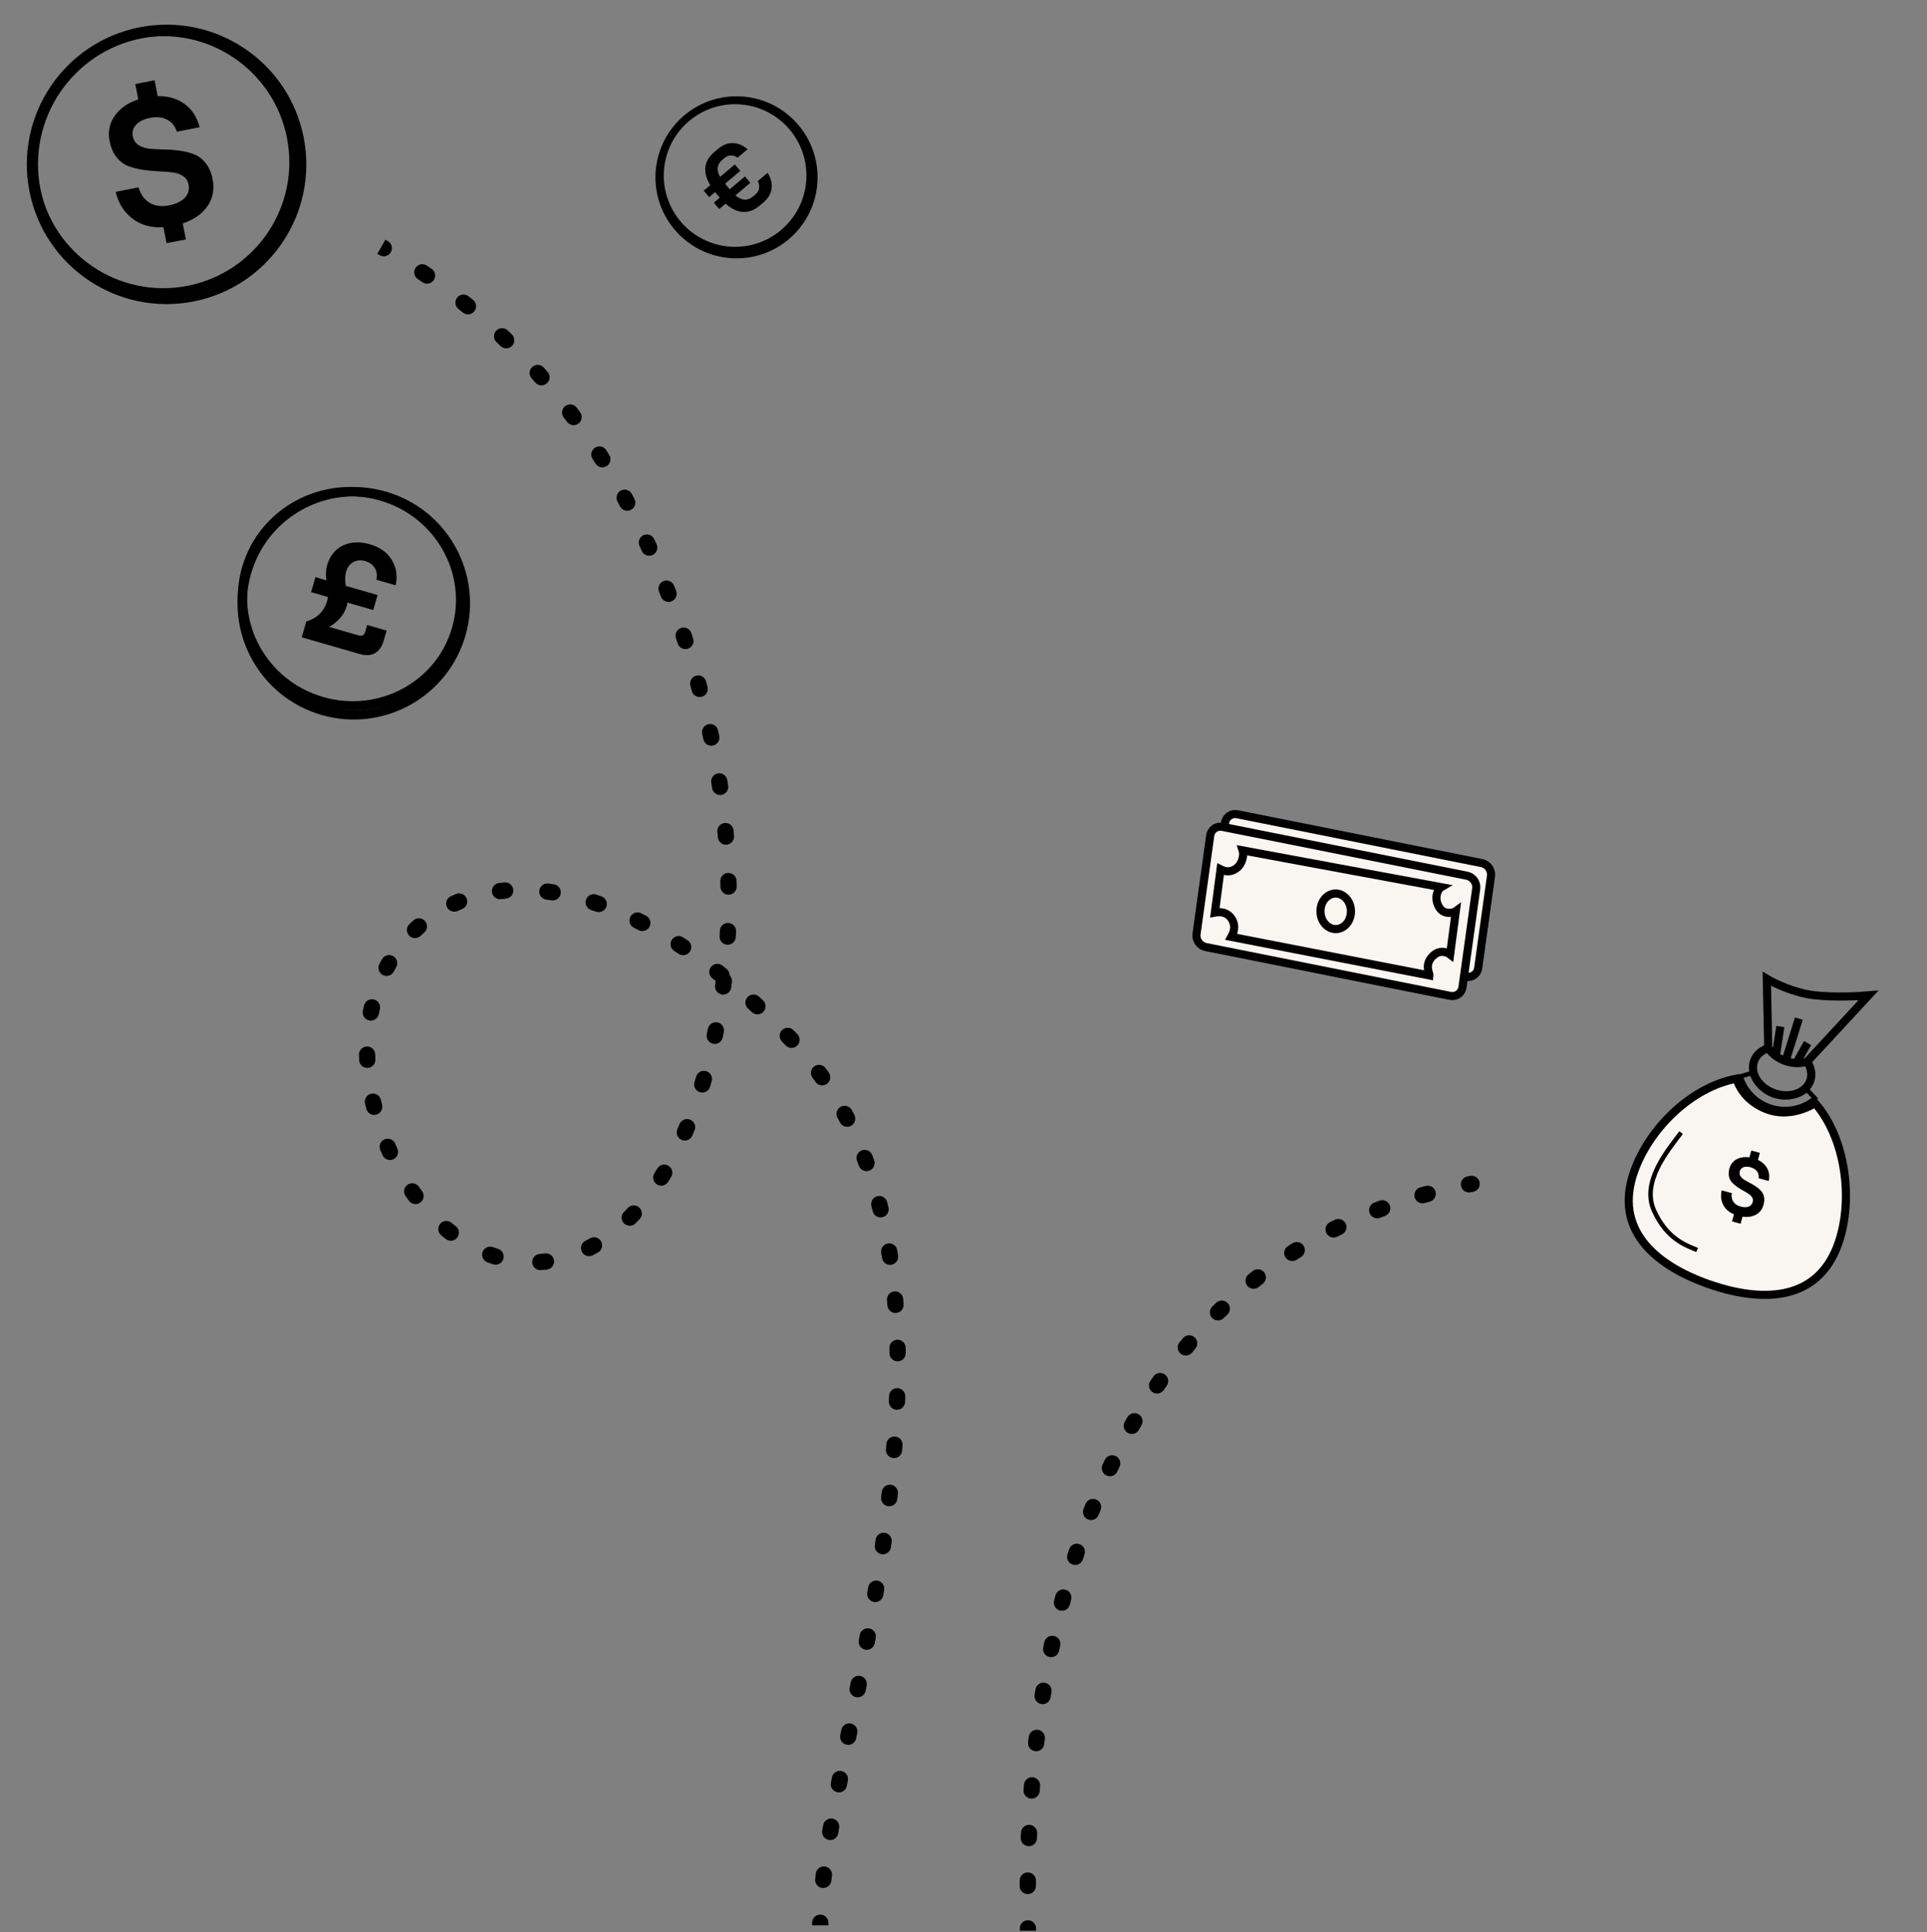 <svg width="356" height="357" viewBox="0 0 356 357" fill="none" xmlns="http://www.w3.org/2000/svg">
<rect x="0" y="0" width="356" height="357" fill="#808080" stroke="none"/>
<path d="M145.881 191.776L144.8 192.816L145.881 191.776ZM71.827 212.364L70.452 212.965L71.827 212.364ZM129.895 199.865L128.457 199.438L129.895 199.865ZM111.014 84.43L109.746 85.232L111.014 84.43ZM153.036 355.297C153.044 354.469 152.38 353.791 151.551 353.783C150.723 353.774 150.045 354.439 150.036 355.268L153.036 355.297ZM150.601 347.196C150.506 348.019 151.096 348.763 151.919 348.858C152.742 348.953 153.486 348.363 153.581 347.54L150.601 347.196ZM153.698 346.562C153.799 345.74 153.215 344.991 152.393 344.889C151.571 344.788 150.822 345.372 150.72 346.194L153.698 346.562ZM151.899 338.263C151.761 339.08 152.312 339.854 153.129 339.991C153.946 340.129 154.719 339.578 154.857 338.761L151.899 338.263ZM155.024 337.777C155.165 336.961 154.617 336.185 153.8 336.044C152.984 335.904 152.208 336.452 152.068 337.268L155.024 337.777ZM153.504 329.423C153.348 330.237 153.881 331.023 154.695 331.179C155.509 331.335 156.295 330.802 156.45 329.988L153.504 329.423ZM156.638 329.011C156.795 328.197 156.263 327.411 155.45 327.254C154.637 327.097 153.85 327.629 153.693 328.442L156.638 329.011ZM155.232 320.624C155.07 321.436 155.598 322.226 156.41 322.388C157.223 322.55 158.013 322.022 158.174 321.21L155.232 320.624ZM158.368 320.24C158.529 319.428 158.002 318.638 157.19 318.476C156.377 318.314 155.587 318.842 155.425 319.654L158.368 320.24ZM156.975 311.844C156.815 312.657 157.345 313.446 158.158 313.605C158.971 313.765 159.759 313.236 159.919 312.423L156.975 311.844ZM160.11 311.445C160.27 310.632 159.739 309.844 158.926 309.685C158.113 309.526 157.325 310.056 157.166 310.869L160.11 311.445ZM158.656 303.08C158.505 303.895 159.042 304.678 159.857 304.829C160.671 304.981 161.454 304.443 161.606 303.629L158.656 303.08ZM161.788 302.648C161.938 301.833 161.399 301.051 160.585 300.9C159.77 300.75 158.988 301.289 158.837 302.103L161.788 302.648ZM160.223 294.286C160.085 295.103 160.635 295.878 161.452 296.016C162.269 296.154 163.043 295.604 163.181 294.787L160.223 294.286ZM163.346 293.807C163.482 292.99 162.93 292.217 162.113 292.081C161.296 291.944 160.523 292.496 160.387 293.313L163.346 293.807ZM161.616 285.487C161.496 286.307 162.063 287.069 162.883 287.189C163.703 287.309 164.464 286.741 164.584 285.922L161.616 285.487ZM164.728 284.932C164.845 284.112 164.276 283.352 163.456 283.235C162.636 283.117 161.876 283.686 161.758 284.507L164.728 284.932ZM162.785 276.657C162.688 277.48 163.277 278.225 164.1 278.321C164.923 278.418 165.668 277.829 165.764 277.007L162.785 276.657ZM165.879 276.014C165.973 275.191 165.381 274.448 164.558 274.354C163.735 274.261 162.992 274.852 162.898 275.675L165.879 276.014ZM163.671 267.807C163.604 268.632 164.218 269.356 165.044 269.424C165.87 269.492 166.594 268.877 166.661 268.051L163.671 267.807ZM166.74 267.054C166.804 266.228 166.187 265.507 165.361 265.443C164.535 265.379 163.813 265.997 163.749 266.823L166.74 267.054ZM164.211 258.942C164.179 259.77 164.824 260.467 165.652 260.499C166.479 260.531 167.176 259.886 167.208 259.058L164.211 258.942ZM167.244 258.054C167.272 257.226 166.623 256.533 165.795 256.505C164.967 256.478 164.274 257.127 164.246 257.954L167.244 258.054ZM164.33 250.072C164.341 250.9 165.021 251.562 165.85 251.551C166.678 251.54 167.34 250.86 167.329 250.031L164.33 250.072ZM167.313 249.03C167.296 248.201 166.611 247.543 165.783 247.56C164.955 247.576 164.297 248.261 164.313 249.089L167.313 249.03ZM163.941 241.231C164.004 242.057 164.725 242.675 165.551 242.612C166.377 242.549 166.996 241.828 166.933 241.002L163.941 241.231ZM166.852 239.997C166.782 239.171 166.057 238.559 165.231 238.628C164.406 238.698 163.793 239.423 163.862 240.249L166.852 239.997ZM162.945 232.455C163.071 233.274 163.836 233.836 164.655 233.71C165.474 233.585 166.036 232.819 165.91 232L162.945 232.455ZM165.754 231.009C165.621 230.191 164.85 229.636 164.032 229.769C163.215 229.902 162.66 230.673 162.793 231.491L165.754 231.009ZM161.228 223.816C161.427 224.62 162.241 225.11 163.045 224.911C163.849 224.711 164.339 223.898 164.14 223.094L161.228 223.816ZM163.891 222.114C163.683 221.312 162.864 220.831 162.062 221.039C161.26 221.247 160.779 222.066 160.987 222.868L163.891 222.114ZM158.674 215.421C158.958 216.199 159.82 216.599 160.598 216.314C161.376 216.03 161.776 215.168 161.491 214.39L158.674 215.421ZM161.136 213.439C160.842 212.664 159.975 212.276 159.201 212.57C158.427 212.865 158.038 213.732 158.332 214.506L161.136 213.439ZM155.172 207.396C155.551 208.132 156.455 208.422 157.192 208.044C157.928 207.665 158.218 206.76 157.839 206.024L155.172 207.396ZM157.368 205.124C156.978 204.393 156.07 204.116 155.339 204.506C154.608 204.895 154.331 205.804 154.721 206.535L157.368 205.124ZM150.661 199.924C151.137 200.602 152.073 200.765 152.75 200.288C153.428 199.811 153.591 198.875 153.114 198.198L150.661 199.924ZM152.523 197.371C152.035 196.701 151.097 196.553 150.427 197.041C149.757 197.528 149.609 198.466 150.097 199.136L152.523 197.371ZM145.138 193.17C145.707 193.772 146.657 193.797 147.258 193.228C147.86 192.658 147.886 191.709 147.316 191.107L145.138 193.17ZM146.609 190.371C146.033 189.776 145.083 189.761 144.488 190.337C143.893 190.914 143.878 191.863 144.454 192.458L146.609 190.371ZM138.917 187.036C139.524 187.599 140.473 187.562 141.036 186.954C141.599 186.347 141.563 185.398 140.955 184.835L138.917 187.036ZM140.22 184.159C139.608 183.6 138.659 183.644 138.101 184.256C137.542 184.868 137.586 185.816 138.198 186.375L140.22 184.159ZM132.344 181.361C132.991 181.879 133.935 181.774 134.452 181.128C134.97 180.481 134.865 179.537 134.218 179.019L132.344 181.361ZM133.455 178.413C132.803 177.902 131.86 178.014 131.348 178.666C130.837 179.317 130.95 180.26 131.601 180.772L133.455 178.413ZM125.376 176.254C126.066 176.713 126.997 176.526 127.456 175.836C127.915 175.146 127.728 174.215 127.038 173.756L125.376 176.254ZM126.198 173.204C125.503 172.753 124.574 172.951 124.123 173.646C123.672 174.34 123.87 175.269 124.564 175.721L126.198 173.204ZM117.975 171.875C118.711 172.256 119.616 171.968 119.997 171.232C120.377 170.496 120.089 169.591 119.353 169.21L117.975 171.875ZM118.456 168.754C117.715 168.384 116.814 168.685 116.444 169.426C116.074 170.167 116.374 171.068 117.116 171.438L118.456 168.754ZM110.111 168.458C110.893 168.732 111.748 168.319 112.022 167.537C112.295 166.755 111.883 165.9 111.101 165.626L110.111 168.458ZM110.152 165.304C109.366 165.045 108.518 165.473 108.258 166.26C107.999 167.046 108.427 167.894 109.214 168.154L110.152 165.304ZM101.878 166.367C102.697 166.493 103.463 165.931 103.589 165.113C103.714 164.294 103.153 163.528 102.334 163.402L101.878 166.367ZM101.316 163.258C100.495 163.152 99.742 163.732 99.636 164.553C99.53 165.375 100.11 166.127 100.932 166.233L101.316 163.258ZM93.464 166.049C94.29 165.977 94.9 165.249 94.827 164.424C94.754 163.598 94.026 162.988 93.201 163.061L93.464 166.049ZM92.194 163.165C91.371 163.263 90.784 164.009 90.881 164.831C90.979 165.654 91.725 166.242 92.547 166.144L92.194 163.165ZM85.388 167.966C86.155 167.653 86.523 166.777 86.21 166.01C85.897 165.243 85.021 164.875 84.254 165.188L85.388 167.966ZM83.308 165.595C82.553 165.936 82.217 166.824 82.558 167.579C82.898 168.334 83.787 168.67 84.542 168.329L83.308 165.595ZM78.383 172.304C79.004 171.755 79.062 170.807 78.513 170.186C77.965 169.566 77.017 169.507 76.396 170.056L78.383 172.304ZM75.635 170.755C75.035 171.326 75.013 172.276 75.585 172.875C76.156 173.475 77.106 173.498 77.705 172.926L75.635 170.755ZM73.19 178.721C73.601 178.002 73.35 177.085 72.631 176.675C71.912 176.264 70.996 176.514 70.585 177.234L73.19 178.721ZM70.09 178.136C69.704 178.869 69.986 179.776 70.719 180.162C71.452 180.548 72.359 180.266 72.745 179.533L70.09 178.136ZM70.179 186.481C70.368 185.674 69.866 184.867 69.059 184.679C68.253 184.491 67.446 184.992 67.258 185.799L70.179 186.481ZM67.041 186.795C66.876 187.607 67.401 188.399 68.213 188.563C69.025 188.728 69.817 188.203 69.981 187.391L67.041 186.795ZM69.318 194.841C69.304 194.013 68.621 193.353 67.793 193.367C66.965 193.381 66.305 194.063 66.319 194.892L69.318 194.841ZM66.348 195.895C66.382 196.723 67.081 197.366 67.909 197.332C68.736 197.298 69.379 196.599 69.345 195.771L66.348 195.895ZM70.361 203.225C70.176 202.417 69.371 201.913 68.564 202.097C67.756 202.282 67.251 203.086 67.436 203.894L70.361 203.225ZM67.673 204.881C67.875 205.684 68.69 206.172 69.493 205.97C70.297 205.768 70.784 204.953 70.582 204.15L67.673 204.881ZM73.01 211.32C72.685 210.558 71.804 210.204 71.041 210.529C70.279 210.853 69.925 211.735 70.25 212.497L73.01 211.32ZM70.674 213.465C71.014 214.22 71.902 214.557 72.657 214.217C73.413 213.877 73.75 212.989 73.41 212.233L70.674 213.465ZM77.382 219.283C76.908 218.604 75.972 218.438 75.293 218.913C74.614 219.387 74.448 220.322 74.923 221.001L77.382 219.283ZM75.559 221.887C76.051 222.553 76.99 222.694 77.656 222.202C78.323 221.71 78.464 220.771 77.972 220.104L75.559 221.887ZM83.427 225.954C82.792 225.423 81.846 225.507 81.315 226.143C80.783 226.779 80.868 227.725 81.504 228.256L83.427 225.954ZM82.365 228.951C83.019 229.46 83.961 229.343 84.47 228.689C84.979 228.036 84.862 227.093 84.208 226.584L82.365 228.951ZM91.078 230.446C90.3 230.162 89.439 230.562 89.154 231.34C88.87 232.118 89.271 232.98 90.049 233.264L91.078 230.446ZM91.104 233.623C91.894 233.873 92.737 233.435 92.987 232.645C93.237 231.855 92.799 231.013 92.009 230.763L91.104 233.623ZM99.722 231.702C98.896 231.76 98.273 232.476 98.33 233.303C98.388 234.129 99.105 234.752 99.931 234.695L99.722 231.702ZM101.047 234.59C101.87 234.493 102.458 233.747 102.361 232.924C102.264 232.101 101.518 231.513 100.695 231.611L101.047 234.59ZM108.141 229.285C107.405 229.666 107.117 230.571 107.498 231.307C107.878 232.043 108.783 232.331 109.519 231.95L108.141 229.285ZM110.489 231.424C111.209 231.015 111.461 230.099 111.051 229.379C110.642 228.658 109.726 228.407 109.006 228.816L110.489 231.424ZM115.28 223.941C114.696 224.529 114.7 225.479 115.288 226.062C115.877 226.646 116.826 226.642 117.41 226.054L115.28 223.941ZM118.177 225.258C118.743 224.653 118.712 223.704 118.107 223.138C117.503 222.571 116.553 222.603 115.987 223.207L118.177 225.258ZM120.89 216.792C120.448 217.492 120.657 218.419 121.358 218.861C122.058 219.303 122.985 219.093 123.427 218.392L120.89 216.792ZM123.996 217.469C124.424 216.76 124.196 215.838 123.487 215.41C122.778 214.982 121.856 215.21 121.428 215.919L123.996 217.469ZM125.14 208.654C124.811 209.414 125.161 210.297 125.921 210.626C126.681 210.955 127.564 210.606 127.893 209.845L125.14 208.654ZM128.314 208.854C128.632 208.089 128.269 207.211 127.505 206.893C126.74 206.575 125.862 206.937 125.544 207.702L128.314 208.854ZM128.305 199.943C128.065 200.736 128.513 201.574 129.306 201.814C130.099 202.054 130.936 201.606 131.176 200.813L128.305 199.943ZM131.48 199.79C131.712 198.994 131.255 198.162 130.46 197.93C129.665 197.698 128.832 198.154 128.6 198.95L131.48 199.79ZM130.577 191.087C130.405 191.897 130.922 192.694 131.733 192.866C132.543 193.038 133.339 192.521 133.511 191.71L130.577 191.087ZM133.724 190.688C133.888 189.877 133.364 189.085 132.552 188.92C131.74 188.755 130.948 189.28 130.783 190.092L133.724 190.688ZM132.11 182.089C132.004 182.91 132.583 183.663 133.405 183.769C134.227 183.876 134.979 183.296 135.086 182.475L132.11 182.089ZM135.215 181.44C135.315 180.618 134.729 179.87 133.906 179.771C133.084 179.671 132.336 180.258 132.237 181.08L135.215 181.44ZM132.938 172.991C132.894 173.818 133.529 174.525 134.356 174.569C135.183 174.612 135.889 173.977 135.933 173.15L132.938 172.991ZM135.984 172.111C136.022 171.283 135.381 170.582 134.553 170.545C133.726 170.507 133.025 171.148 132.987 171.976L135.984 172.111ZM133.094 163.85C133.109 164.678 133.792 165.338 134.621 165.323C135.449 165.308 136.108 164.624 136.093 163.796L133.094 163.85ZM136.07 162.757C136.049 161.929 135.36 161.275 134.532 161.296C133.704 161.318 133.05 162.006 133.071 162.834L136.07 162.757ZM132.619 154.714C132.689 155.539 133.415 156.152 134.241 156.081C135.066 156.011 135.678 155.285 135.608 154.46L132.619 154.714ZM135.516 153.427C135.44 152.602 134.71 151.995 133.885 152.071C133.06 152.148 132.453 152.878 132.529 153.703L135.516 153.427ZM131.555 145.623C131.677 146.443 132.44 147.008 133.259 146.887C134.079 146.765 134.644 146.002 134.523 145.183L131.555 145.623ZM134.367 144.156C134.24 143.338 133.473 142.777 132.654 142.904C131.836 143.031 131.275 143.798 131.402 144.617L134.367 144.156ZM129.941 136.605C130.111 137.416 130.906 137.935 131.716 137.766C132.527 137.596 133.047 136.801 132.877 135.99L129.941 136.605ZM132.661 134.973C132.486 134.164 131.688 133.649 130.879 133.824C130.069 133.998 129.554 134.797 129.729 135.606L132.661 134.973ZM127.811 127.687C128.026 128.487 128.849 128.962 129.649 128.747C130.449 128.532 130.923 127.71 130.709 126.91L127.811 127.687ZM130.438 125.912C130.218 125.113 129.392 124.643 128.594 124.863C127.795 125.083 127.325 125.908 127.545 126.707L130.438 125.912ZM125.198 118.907C125.455 119.695 126.302 120.124 127.09 119.867C127.877 119.609 128.306 118.762 128.049 117.974L125.198 118.907ZM127.721 116.983C127.459 116.197 126.609 115.773 125.823 116.035C125.038 116.298 124.613 117.147 124.876 117.933L127.721 116.983ZM122.111 110.263C122.41 111.036 123.279 111.419 124.052 111.12C124.824 110.821 125.208 109.952 124.908 109.179L122.111 110.263ZM124.533 108.219C124.229 107.448 123.358 107.07 122.587 107.374C121.817 107.678 121.438 108.549 121.742 109.32L124.533 108.219ZM118.567 101.809C118.909 102.564 119.797 102.899 120.552 102.558C121.307 102.216 121.642 101.328 121.301 100.573L118.567 101.809ZM120.87 99.629C120.524 98.876 119.634 98.546 118.881 98.892C118.128 99.238 117.799 100.129 118.145 100.882L120.87 99.629ZM114.55 93.576C114.936 94.309 115.843 94.59 116.576 94.204C117.309 93.818 117.59 92.911 117.204 92.178L114.55 93.576ZM116.717 91.261C116.326 90.531 115.417 90.257 114.686 90.648C113.956 91.04 113.682 91.949 114.073 92.679L116.717 91.261ZM110.01 85.651C110.45 86.353 111.375 86.566 112.078 86.126C112.78 85.686 112.992 84.76 112.553 84.058L110.01 85.651ZM111.995 83.177C111.549 82.479 110.621 82.275 109.923 82.721C109.225 83.167 109.021 84.095 109.467 84.793L111.995 83.177ZM104.761 77.959C105.255 78.624 106.194 78.764 106.86 78.27C107.525 77.777 107.665 76.838 107.171 76.172L104.761 77.959ZM106.534 75.32C106.035 74.659 105.094 74.528 104.433 75.027C103.772 75.527 103.641 76.467 104.14 77.128L106.534 75.32ZM98.907 70.696C99.453 71.319 100.401 71.382 101.024 70.836C101.647 70.29 101.71 69.342 101.164 68.719L98.907 70.696ZM100.458 67.921C99.907 67.303 98.959 67.249 98.341 67.801C97.722 68.353 97.668 69.301 98.22 69.919L100.458 67.921ZM92.476 63.943C93.072 64.518 94.021 64.501 94.597 63.906C95.172 63.31 95.156 62.36 94.56 61.785L92.476 63.943ZM93.791 61.049C93.189 60.479 92.24 60.504 91.67 61.105C91.1 61.706 91.125 62.656 91.727 63.226L93.791 61.049ZM85.503 57.749C86.144 58.273 87.09 58.178 87.613 57.536C88.137 56.894 88.042 55.949 87.4 55.425L85.503 57.749ZM86.573 54.756C85.926 54.238 84.982 54.342 84.464 54.989C83.946 55.635 84.05 56.579 84.697 57.097L86.573 54.756ZM78.041 52.15C78.723 52.62 79.657 52.448 80.127 51.766C80.597 51.084 80.426 50.15 79.743 49.68L78.041 52.15ZM78.865 49.08C78.179 48.616 77.246 48.796 76.782 49.482C76.318 50.169 76.498 51.101 77.184 51.565L78.865 49.08ZM70.153 47.157C70.87 47.573 71.787 47.33 72.203 46.613C72.619 45.897 72.376 44.979 71.659 44.563L70.153 47.157ZM153.034 355.759C153.034 355.607 153.035 355.453 153.036 355.297L150.036 355.268C150.035 355.433 150.034 355.596 150.034 355.759L153.034 355.759ZM153.581 347.54C153.618 347.217 153.657 346.891 153.698 346.562L150.72 346.194C150.679 346.531 150.639 346.865 150.601 347.196L153.581 347.54ZM154.857 338.761C154.912 338.435 154.968 338.107 155.024 337.777L152.068 337.268C152.01 337.602 151.954 337.933 151.899 338.263L154.857 338.761ZM156.45 329.988C156.513 329.664 156.575 329.338 156.638 329.011L153.693 328.442C153.629 328.771 153.566 329.098 153.504 329.423L156.45 329.988ZM158.174 321.21C158.239 320.888 158.303 320.565 158.368 320.24L155.425 319.654C155.361 319.978 155.296 320.302 155.232 320.624L158.174 321.21ZM159.919 312.423C159.983 312.098 160.047 311.772 160.11 311.445L157.166 310.869C157.103 311.195 157.039 311.52 156.975 311.844L159.919 312.423ZM161.606 303.629C161.666 303.303 161.727 302.975 161.788 302.648L158.837 302.103C158.777 302.43 158.717 302.755 158.656 303.08L161.606 303.629ZM163.181 294.787C163.236 294.461 163.291 294.134 163.346 293.807L160.387 293.313C160.332 293.638 160.278 293.962 160.223 294.286L163.181 294.787ZM164.584 285.922C164.632 285.592 164.68 285.262 164.728 284.932L161.758 284.507C161.711 284.834 161.664 285.161 161.616 285.487L164.584 285.922ZM165.764 277.007C165.803 276.676 165.841 276.345 165.879 276.014L162.898 275.675C162.861 276.002 162.823 276.33 162.785 276.657L165.764 277.007ZM166.661 268.051C166.688 267.719 166.715 267.386 166.74 267.054L163.749 266.823C163.724 267.151 163.698 267.479 163.671 267.807L166.661 268.051ZM167.208 259.058C167.221 258.723 167.233 258.389 167.244 258.054L164.246 257.954C164.235 258.283 164.223 258.613 164.211 258.942L167.208 259.058ZM167.329 250.031C167.325 249.697 167.319 249.363 167.313 249.03L164.313 249.089C164.32 249.416 164.325 249.744 164.33 250.072L167.329 250.031ZM166.933 241.002C166.907 240.667 166.88 240.332 166.852 239.997L163.862 240.249C163.89 240.576 163.916 240.903 163.941 241.231L166.933 241.002ZM165.91 232C165.86 231.669 165.808 231.339 165.754 231.009L162.793 231.491C162.845 231.811 162.896 232.133 162.945 232.455L165.91 232ZM164.14 223.094C164.059 222.766 163.976 222.44 163.891 222.114L160.987 222.868C161.069 223.183 161.15 223.499 161.228 223.816L164.14 223.094ZM161.491 214.39C161.375 214.072 161.257 213.755 161.136 213.439L158.332 214.506C158.448 214.81 158.562 215.115 158.674 215.421L161.491 214.39ZM157.839 206.024C157.685 205.722 157.527 205.422 157.368 205.124L154.721 206.535C154.873 206.821 155.023 207.108 155.172 207.396L157.839 206.024ZM153.114 198.198C152.919 197.921 152.722 197.645 152.523 197.371L150.097 199.136C150.287 199.398 150.475 199.66 150.661 199.924L153.114 198.198ZM147.316 191.107C147.198 190.983 147.08 190.859 146.961 190.736L144.8 192.816C144.913 192.934 145.026 193.052 145.138 193.17L147.316 191.107ZM146.961 190.736C146.844 190.614 146.726 190.492 146.609 190.371L144.454 192.458C144.569 192.577 144.685 192.696 144.8 192.816L146.961 190.736ZM140.955 184.835C140.71 184.607 140.465 184.382 140.22 184.159L138.198 186.375C138.437 186.593 138.677 186.813 138.917 187.036L140.955 184.835ZM134.218 179.019C133.963 178.815 133.709 178.613 133.455 178.413L131.601 180.772C131.848 180.966 132.096 181.163 132.344 181.361L134.218 179.019ZM127.038 173.756C126.757 173.57 126.477 173.386 126.198 173.204L124.564 175.721C124.834 175.896 125.105 176.074 125.376 176.254L127.038 173.756ZM119.353 169.21C119.053 169.055 118.754 168.903 118.456 168.754L117.116 171.438C117.401 171.581 117.688 171.726 117.975 171.875L119.353 169.21ZM111.101 165.626C110.783 165.515 110.467 165.408 110.152 165.304L109.214 168.154C109.511 168.252 109.81 168.353 110.111 168.458L111.101 165.626ZM102.334 163.402C101.993 163.35 101.654 163.301 101.316 163.258L100.932 166.233C101.245 166.274 101.561 166.318 101.878 166.367L102.334 163.402ZM93.201 163.061C92.863 163.091 92.527 163.125 92.194 163.165L92.547 166.144C92.85 166.108 93.156 166.077 93.464 166.049L93.201 163.061ZM84.254 165.188C83.935 165.319 83.62 165.454 83.308 165.595L84.542 168.329C84.821 168.204 85.103 168.082 85.388 167.966L84.254 165.188ZM76.396 170.056C76.138 170.284 75.884 170.517 75.635 170.755L77.705 172.926C77.927 172.714 78.153 172.507 78.383 172.304L76.396 170.056ZM70.585 177.234C70.415 177.531 70.25 177.832 70.09 178.136L72.745 179.533C72.889 179.259 73.037 178.988 73.19 178.721L70.585 177.234ZM67.258 185.799C67.181 186.129 67.109 186.461 67.041 186.795L69.981 187.391C70.043 187.085 70.109 186.782 70.179 186.481L67.258 185.799ZM66.319 194.892C66.324 195.225 66.334 195.56 66.348 195.895L69.345 195.771C69.332 195.46 69.323 195.15 69.318 194.841L66.319 194.892ZM67.436 203.894C67.511 204.222 67.59 204.551 67.673 204.881L70.582 204.15C70.505 203.841 70.431 203.533 70.361 203.225L67.436 203.894ZM70.25 212.497C70.317 212.653 70.384 212.809 70.452 212.965L73.201 211.763C73.136 211.615 73.073 211.468 73.01 211.32L70.25 212.497ZM70.452 212.965C70.525 213.132 70.599 213.299 70.674 213.465L73.41 212.233C73.339 212.077 73.27 211.921 73.201 211.763L70.452 212.965ZM74.923 221.001C75.132 221.301 75.344 221.596 75.559 221.887L77.972 220.104C77.773 219.835 77.576 219.561 77.382 219.283L74.923 221.001ZM81.504 228.256C81.788 228.494 82.076 228.725 82.365 228.951L84.208 226.584C83.946 226.38 83.686 226.17 83.427 225.954L81.504 228.256ZM90.049 233.264C90.399 233.392 90.751 233.512 91.104 233.623L92.009 230.763C91.697 230.664 91.387 230.559 91.078 230.446L90.049 233.264ZM99.931 234.695C100.303 234.669 100.675 234.634 101.047 234.59L100.695 231.611C100.371 231.649 100.046 231.679 99.722 231.702L99.931 234.695ZM109.519 231.95C109.844 231.783 110.167 231.607 110.489 231.424L109.006 228.816C108.718 228.98 108.43 229.136 108.141 229.285L109.519 231.95ZM117.41 226.054C117.667 225.795 117.923 225.529 118.177 225.258L115.987 223.207C115.753 223.458 115.517 223.702 115.28 223.941L117.41 226.054ZM123.427 218.392C123.618 218.089 123.808 217.781 123.996 217.469L121.428 215.919C121.25 216.215 121.07 216.505 120.89 216.792L123.427 218.392ZM127.893 209.845C128.035 209.518 128.175 209.188 128.314 208.854L125.544 207.702C125.41 208.023 125.276 208.34 125.14 208.654L127.893 209.845ZM131.176 200.813C131.229 200.64 131.281 200.466 131.333 200.291L128.457 199.438C128.406 199.607 128.356 199.776 128.305 199.943L131.176 200.813ZM131.333 200.291C131.382 200.124 131.431 199.957 131.48 199.79L128.6 198.95C128.553 199.112 128.505 199.275 128.457 199.438L131.333 200.291ZM133.511 191.71C133.584 191.37 133.654 191.029 133.724 190.688L130.783 190.092C130.716 190.424 130.647 190.755 130.577 191.087L133.511 191.71ZM135.086 182.475C135.13 182.13 135.173 181.785 135.215 181.44L132.237 181.08C132.196 181.416 132.154 181.752 132.11 182.089L135.086 182.475ZM135.933 173.15C135.952 172.803 135.969 172.457 135.984 172.111L132.987 171.976C132.972 172.314 132.956 172.652 132.938 172.991L135.933 173.15ZM136.093 163.796C136.087 163.449 136.079 163.103 136.07 162.757L133.071 162.834C133.08 163.173 133.087 163.511 133.094 163.85L136.093 163.796ZM135.608 154.46C135.579 154.115 135.548 153.771 135.516 153.427L132.529 153.703C132.56 154.04 132.59 154.377 132.619 154.714L135.608 154.46ZM134.523 145.183C134.472 144.84 134.42 144.498 134.367 144.156L131.402 144.617C131.454 144.952 131.505 145.287 131.555 145.623L134.523 145.183ZM132.877 135.99C132.806 135.651 132.734 135.312 132.661 134.973L129.729 135.606C129.801 135.938 129.871 136.271 129.941 136.605L132.877 135.99ZM130.709 126.91C130.619 126.576 130.529 126.243 130.438 125.912L127.545 126.707C127.634 127.033 127.723 127.36 127.811 127.687L130.709 126.91ZM128.049 117.974C127.94 117.643 127.831 117.312 127.721 116.983L124.876 117.933C124.984 118.257 125.091 118.581 125.198 118.907L128.049 117.974ZM124.908 109.179C124.784 108.858 124.659 108.538 124.533 108.219L121.742 109.32C121.866 109.633 121.989 109.947 122.111 110.263L124.908 109.179ZM121.301 100.573C121.158 100.256 121.014 99.941 120.87 99.629L118.145 100.882C118.286 101.189 118.427 101.498 118.567 101.809L121.301 100.573ZM117.204 92.178C117.042 91.87 116.879 91.564 116.717 91.261L114.073 92.679C114.232 92.975 114.391 93.274 114.55 93.576L117.204 92.178ZM112.553 84.058C112.462 83.913 112.371 83.77 112.281 83.627L109.746 85.232C109.834 85.37 109.922 85.51 110.01 85.651L112.553 84.058ZM112.281 83.627C112.186 83.477 112.091 83.327 111.995 83.177L109.467 84.793C109.56 84.939 109.654 85.085 109.746 85.232L112.281 83.627ZM107.171 76.172C106.96 75.887 106.747 75.603 106.534 75.32L104.14 77.128C104.348 77.404 104.555 77.68 104.761 77.959L107.171 76.172ZM101.164 68.719C100.929 68.452 100.694 68.186 100.458 67.921L98.22 69.919C98.45 70.176 98.679 70.435 98.907 70.696L101.164 68.719ZM94.56 61.785C94.304 61.538 94.048 61.292 93.791 61.049L91.727 63.226C91.977 63.463 92.227 63.702 92.476 63.943L94.56 61.785ZM87.4 55.425C87.125 55.201 86.849 54.978 86.573 54.756L84.697 57.097C84.966 57.313 85.235 57.53 85.503 57.749L87.4 55.425ZM79.743 49.68C79.451 49.478 79.158 49.278 78.865 49.08L77.184 51.565C77.471 51.759 77.756 51.954 78.041 52.15L79.743 49.68ZM71.659 44.563C71.506 44.474 71.353 44.385 71.199 44.297L69.704 46.898C69.854 46.984 70.003 47.071 70.153 47.157L71.659 44.563Z" fill="black"/>
<path d="M271.602 217.278C272.416 217.127 273.199 217.665 273.35 218.48C273.501 219.294 272.963 220.077 272.148 220.228L271.602 217.278ZM188.403 356.33C188.399 355.502 189.068 354.827 189.897 354.824C190.725 354.82 191.399 355.489 191.403 356.317L188.403 356.33ZM191.373 348.505C191.368 349.333 190.692 350 189.864 349.995C189.035 349.99 188.368 349.314 188.373 348.486L191.373 348.505ZM188.381 347.471C188.39 346.643 189.068 345.978 189.896 345.986C190.725 345.994 191.389 346.673 191.381 347.501L188.381 347.471ZM191.574 339.706C191.54 340.533 190.843 341.178 190.015 341.145C189.187 341.112 188.543 340.414 188.576 339.586L191.574 339.706ZM188.616 338.63C188.652 337.802 189.353 337.161 190.18 337.197C191.008 337.233 191.649 337.934 191.613 338.761L188.616 338.63ZM192.081 330.972C192.017 331.798 191.296 332.416 190.47 332.353C189.644 332.289 189.026 331.569 189.089 330.743L192.081 330.972ZM189.165 329.781C189.232 328.955 189.955 328.339 190.781 328.406C191.607 328.473 192.222 329.196 192.155 330.022L189.165 329.781ZM192.915 322.277C192.82 323.1 192.075 323.69 191.252 323.595C190.429 323.499 189.84 322.755 189.935 321.932L192.915 322.277ZM190.052 320.94C190.151 320.117 190.899 319.531 191.721 319.63C192.543 319.729 193.13 320.476 193.031 321.299L190.052 320.94ZM194.101 313.623C193.971 314.441 193.202 314.999 192.384 314.869C191.566 314.739 191.008 313.971 191.138 313.153L194.101 313.623ZM191.295 312.177C191.429 311.359 192.2 310.805 193.018 310.939C193.836 311.073 194.39 311.844 194.256 312.662L191.295 312.177ZM195.669 305.012C195.501 305.823 194.708 306.345 193.897 306.178C193.085 306.01 192.563 305.217 192.731 304.405L195.669 305.012ZM192.931 303.447C193.103 302.637 193.899 302.119 194.709 302.291C195.52 302.463 196.038 303.259 195.866 304.069L192.931 303.447ZM197.642 296.518C197.434 297.32 196.615 297.801 195.813 297.593C195.011 297.385 194.53 296.566 194.738 295.764L197.642 296.518ZM194.989 294.807C195.202 294.006 196.024 293.529 196.824 293.742C197.625 293.955 198.102 294.776 197.889 295.577L194.989 294.807ZM200.065 288.13C199.813 288.919 198.969 289.354 198.179 289.101C197.39 288.849 196.955 288.005 197.208 287.216L200.065 288.13ZM197.511 286.279C197.768 285.492 198.616 285.063 199.403 285.32C200.19 285.578 200.62 286.425 200.362 287.212L197.511 286.279ZM202.969 279.922C202.668 280.694 201.799 281.076 201.027 280.775C200.255 280.474 199.873 279.605 200.174 278.833L202.969 279.922ZM200.537 277.912C200.843 277.142 201.715 276.766 202.485 277.073C203.255 277.379 203.63 278.251 203.324 279.021L200.537 277.912ZM206.403 271.922C206.049 272.671 205.155 272.992 204.406 272.639C203.657 272.286 203.336 271.392 203.689 270.642L206.403 271.922ZM204.115 269.749C204.474 269.002 205.37 268.688 206.117 269.048C206.863 269.407 207.177 270.303 206.818 271.05L204.115 269.749ZM210.399 264.21C209.989 264.93 209.073 265.182 208.353 264.772C207.633 264.363 207.381 263.447 207.791 262.727L210.399 264.21ZM208.285 261.867C208.7 261.151 209.618 260.907 210.335 261.323C211.051 261.739 211.295 262.657 210.879 263.373L208.285 261.867ZM214.997 256.851C214.528 257.534 213.595 257.708 212.912 257.239C212.229 256.771 212.055 255.837 212.524 255.154L214.997 256.851ZM213.091 254.336C213.567 253.657 214.502 253.493 215.18 253.968C215.859 254.444 216.023 255.379 215.548 256.058L213.091 254.336ZM220.22 249.938C219.69 250.575 218.744 250.662 218.107 250.132C217.47 249.602 217.383 248.657 217.913 248.02L220.22 249.938ZM218.551 247.26C219.088 246.629 220.034 246.552 220.666 247.089C221.297 247.625 221.374 248.572 220.837 249.203L218.551 247.26ZM226.068 243.566C225.478 244.148 224.528 244.141 223.946 243.551C223.365 242.962 223.371 242.012 223.961 241.43L226.068 243.566ZM224.675 240.734C225.271 240.159 226.221 240.177 226.796 240.773C227.371 241.37 227.353 242.319 226.757 242.894L224.675 240.734ZM232.533 237.817C231.886 238.334 230.942 238.229 230.424 237.583C229.907 236.936 230.011 235.992 230.658 235.474L232.533 237.817ZM231.444 234.853C232.096 234.343 233.039 234.459 233.549 235.112C234.059 235.765 233.943 236.708 233.29 237.218L231.444 234.853ZM239.551 232.782C238.854 233.229 237.926 233.025 237.479 232.328C237.032 231.63 237.236 230.702 237.933 230.256L239.551 232.782ZM238.769 229.727C239.472 229.288 240.397 229.502 240.836 230.205C241.275 230.908 241.061 231.833 240.358 232.272L238.769 229.727ZM247.053 228.511C246.313 228.883 245.411 228.585 245.039 227.845C244.667 227.105 244.965 226.203 245.705 225.831L247.053 228.511ZM246.598 225.388C247.342 225.025 248.24 225.333 248.604 226.077C248.968 226.822 248.659 227.72 247.915 228.084L246.598 225.388ZM254.968 225.018C254.194 225.315 253.327 224.928 253.03 224.155C252.733 223.381 253.12 222.514 253.893 222.217L254.968 225.018ZM254.833 221.863C255.609 221.574 256.472 221.97 256.761 222.747C257.049 223.523 256.653 224.387 255.877 224.675L254.833 221.863ZM263.202 222.298C262.405 222.521 261.577 222.056 261.353 221.258C261.13 220.46 261.595 219.632 262.393 219.409L263.202 222.298ZM263.368 219.141C264.168 218.926 264.991 219.399 265.207 220.199C265.422 220.999 264.948 221.822 264.148 222.038L263.368 219.141ZM271.662 220.319C270.849 220.474 270.063 219.939 269.909 219.125C269.754 218.312 270.289 217.526 271.102 217.372L271.662 220.319ZM188.404 356.759C188.404 356.624 188.404 356.481 188.403 356.33L191.403 356.317C191.404 356.472 191.404 356.619 191.404 356.759L188.404 356.759ZM188.373 348.486C188.375 348.154 188.378 347.816 188.381 347.471L191.381 347.501C191.378 347.842 191.375 348.177 191.373 348.505L188.373 348.486ZM188.576 339.586C188.589 339.27 188.602 338.952 188.616 338.63L191.613 338.761C191.599 339.079 191.586 339.394 191.574 339.706L188.576 339.586ZM189.089 330.743C189.114 330.424 189.139 330.103 189.165 329.781L192.155 330.022C192.13 330.34 192.105 330.657 192.081 330.972L189.089 330.743ZM189.935 321.932C189.973 321.602 190.012 321.272 190.052 320.94L193.031 321.299C192.991 321.626 192.953 321.952 192.915 322.277L189.935 321.932ZM191.138 313.153C191.189 312.828 191.242 312.503 191.295 312.177L194.256 312.662C194.203 312.983 194.151 313.303 194.101 313.623L191.138 313.153ZM192.731 304.405C192.797 304.087 192.863 303.767 192.931 303.447L195.866 304.069C195.799 304.384 195.734 304.698 195.669 305.012L192.731 304.405ZM194.738 295.764C194.821 295.445 194.905 295.126 194.989 294.807L197.889 295.577C197.805 295.891 197.723 296.204 197.642 296.518L194.738 295.764ZM197.208 287.216C197.308 286.904 197.409 286.592 197.511 286.279L200.362 287.212C200.262 287.518 200.163 287.824 200.065 288.13L197.208 287.216ZM200.174 278.833C200.293 278.526 200.414 278.219 200.537 277.912L203.324 279.021C203.204 279.321 203.086 279.622 202.969 279.922L200.174 278.833ZM203.689 270.642C203.829 270.344 203.971 270.046 204.115 269.749L206.818 271.05C206.678 271.34 206.54 271.631 206.403 271.922L203.689 270.642ZM207.791 262.727C207.954 262.44 208.119 262.153 208.285 261.867L210.879 263.373C210.718 263.652 210.557 263.93 210.399 264.21L207.791 262.727ZM212.524 255.154C212.711 254.88 212.901 254.608 213.091 254.336L215.548 256.058C215.363 256.321 215.179 256.586 214.997 256.851L212.524 255.154ZM217.913 248.02C218.124 247.766 218.337 247.513 218.551 247.26L220.837 249.203C220.63 249.447 220.424 249.692 220.22 249.938L217.913 248.02ZM223.961 241.43C224.197 241.197 224.435 240.965 224.675 240.734L226.757 242.894C226.526 243.117 226.296 243.341 226.068 243.566L223.961 241.43ZM230.658 235.474C230.918 235.266 231.18 235.059 231.444 234.853L233.29 237.218C233.036 237.416 232.784 237.616 232.533 237.817L230.658 235.474ZM237.933 230.256C238.21 230.078 238.489 229.902 238.769 229.727L240.358 232.272C240.088 232.44 239.819 232.61 239.551 232.782L237.933 230.256ZM245.705 225.831C246.001 225.682 246.299 225.534 246.598 225.388L247.915 228.084C247.626 228.225 247.339 228.367 247.053 228.511L245.705 225.831ZM253.893 222.217C254.205 222.098 254.518 221.979 254.833 221.863L255.877 224.675C255.572 224.788 255.269 224.902 254.968 225.018L253.893 222.217ZM262.393 219.409C262.717 219.318 263.042 219.229 263.368 219.141L264.148 222.038C263.832 222.123 263.516 222.21 263.202 222.298L262.393 219.409ZM271.102 217.372C271.268 217.34 271.435 217.309 271.602 217.278L272.148 220.228C271.986 220.258 271.824 220.288 271.662 220.319L271.102 217.372Z" fill="black"/>
<g style="mix-blend-mode:multiply">
<circle cx="65.361" cy="111.481" r="20.614" transform="rotate(16.072 65.361 111.481)" stroke="black" stroke-width="1.718"/>
<path d="M84.339 116.224C81.323 126.692 70.202 132.71 59.474 129.619C48.747 126.528 42.532 115.516 45.548 105.048C48.564 94.58 59.685 88.563 70.412 91.654C81.14 94.744 87.355 105.756 84.339 116.224Z" stroke="black" stroke-width="1.718"/>
<path d="M67.837 115.486L71.42 116.518L70.872 118.419C70.554 119.523 70.011 120.287 69.241 120.712C68.495 121.125 67.561 121.169 66.439 120.846L55.743 117.764L56.588 114.832C58.602 114.237 59.896 112.943 60.469 110.953C60.506 110.826 60.548 110.613 60.595 110.313L57.473 109.413L58.271 106.644L60.307 107.231C60.157 106.188 60.196 105.268 60.426 104.472C60.926 102.734 61.895 101.514 63.333 100.811C64.788 100.113 66.457 100.035 68.339 100.578C70.185 101.11 71.527 102.065 72.365 103.443C73.226 104.808 73.469 106.378 73.095 108.152L69.539 107.127C69.717 106.237 69.606 105.5 69.206 104.914C68.83 104.316 68.244 103.902 67.447 103.672C66.651 103.443 65.927 103.509 65.274 103.869C64.626 104.212 64.177 104.818 63.927 105.686C63.729 106.374 63.717 107.233 63.89 108.263L69.754 109.953L68.956 112.721L64.178 111.345C64.142 111.609 64.1 111.822 64.053 111.985C63.605 113.541 62.528 114.829 60.823 115.847L66.253 117.411C66.886 117.594 67.294 117.368 67.477 116.735L67.837 115.486Z" fill="black"/>
</g>
<g style="mix-blend-mode:multiply">
<circle cx="30.773" cy="30.375" r="24.782" transform="rotate(-11.117 30.773 30.375)" stroke="black" stroke-width="2.065"/>
<path d="M53.748 25.334C56.307 38.358 47.824 50.99 34.8 53.55C21.776 56.109 9.144 47.625 6.585 34.602C4.025 21.578 12.509 8.946 25.532 6.386C38.556 3.827 51.189 12.31 53.748 25.334Z" stroke="black" stroke-width="1.5"/>
<path d="M39.281 33.109C39.648 34.976 39.329 36.642 38.325 38.108C37.317 39.553 35.794 40.614 33.758 41.291L34.341 44.257L30.768 44.924L30.192 41.991C27.98 42.126 26.09 41.609 24.522 40.44C22.954 39.271 21.901 37.609 21.362 35.454L25.594 34.622C25.963 35.911 26.646 36.861 27.643 37.473C28.636 38.063 29.821 38.222 31.198 37.951C32.487 37.698 33.459 37.242 34.114 36.582C34.787 35.896 35.025 35.053 34.828 34.053C34.697 33.387 34.355 32.877 33.801 32.525C33.269 32.168 32.602 31.941 31.798 31.845C31.017 31.745 30.163 31.682 29.235 31.657C28.302 31.609 27.361 31.517 26.411 31.381C25.457 31.222 24.558 30.995 23.716 30.699C22.891 30.376 22.16 29.828 21.523 29.053C20.904 28.251 20.477 27.251 20.241 26.051C19.905 24.34 20.223 22.789 21.196 21.398C22.169 20.007 23.62 18.995 25.549 18.362L24.992 15.529L28.558 14.829L29.135 17.761C31.089 17.724 32.755 18.215 34.132 19.237C35.51 20.259 36.424 21.683 36.876 23.509L32.676 24.334C32.364 23.334 31.77 22.597 30.892 22.124C30.014 21.65 28.964 21.533 27.742 21.773C26.587 22 25.724 22.424 25.154 23.043C24.583 23.663 24.379 24.384 24.54 25.206C24.675 25.895 25.022 26.427 25.581 26.802C26.134 27.154 26.802 27.381 27.583 27.481C28.382 27.555 29.257 27.602 30.207 27.623C31.153 27.622 32.101 27.69 33.051 27.826C34.019 27.936 34.915 28.152 35.74 28.475C36.583 28.77 37.325 29.317 37.966 30.114C38.603 30.889 39.041 31.887 39.281 33.109Z" fill="black"/>
</g>
<circle cx="136.065" cy="32.766" r="14.374" transform="rotate(7.065 136.065 32.766)" stroke="black" stroke-width="1.198"/>
<path d="M149.477 34.126C148.541 41.677 141.662 47.039 134.112 46.103C126.561 45.167 121.199 38.288 122.135 30.738C123.071 23.188 129.95 17.825 137.5 18.761C145.051 19.697 150.413 26.576 149.477 34.126Z" stroke="black" stroke-width="1.198"/>
<path d="M139.988 33.464L141.819 31.923C142.428 32.928 142.669 33.909 142.544 34.868C142.419 35.826 141.903 36.687 140.996 37.45L140.372 37.975C138.347 39.68 136.238 39.567 134.045 37.637L132.866 38.63L131.873 37.45L132.969 36.528L132.852 36.389L132.292 35.724L132.105 35.502L131.009 36.424L130.005 35.231L131.212 34.215C129.749 31.782 130.016 29.725 132.013 28.043L132.637 27.518C133.525 26.771 134.439 26.412 135.381 26.441C136.331 26.463 137.242 26.842 138.114 27.577L136.255 29.142C135.893 28.862 135.493 28.724 135.055 28.73C134.626 28.727 134.241 28.87 133.899 29.158L133.427 29.555C132.447 30.38 132.314 31.423 133.029 32.686L135.762 30.386L136.766 31.579L133.95 33.949L134.814 34.975L137.63 32.605L138.622 33.784L135.862 36.108C137.031 37.083 138.114 37.151 139.113 36.31L139.585 35.913C139.945 35.609 140.162 35.238 140.234 34.798C140.307 34.341 140.225 33.897 139.988 33.464Z" fill="black"/>
<path d="M226.313 152.073C226.468 150.962 227.485 150.239 228.585 150.459L273.737 159.482C274.837 159.701 275.603 160.78 275.449 161.891L273.087 178.872C272.932 179.983 271.915 180.706 270.815 180.486L225.663 171.463C224.563 171.243 223.796 170.165 223.951 169.054L226.313 152.073Z" fill="#F9F5F0" stroke="black" stroke-width="1.5"/>
<path d="M223.579 154.405C223.733 153.294 224.75 152.572 225.85 152.792L271.003 161.814C272.103 162.034 272.869 163.113 272.715 164.224L270.185 182.404C270.031 183.515 269.014 184.238 267.914 184.018L222.761 174.995C221.661 174.776 220.895 173.697 221.05 172.586L223.579 154.405Z" fill="#F9F5F0" stroke="black" stroke-width="1.5"/>
<path d="M224.437 168.625L225.489 160.634C226.416 161.102 227.402 161.24 228.504 160.376C229.606 159.512 229.811 157.845 229.575 157.134L266.24 163.93C265.765 164.203 264.775 165.761 265.85 167.606C266.754 169.157 268.567 168.662 268.95 168.376L267.897 176.367C267.897 176.367 266.319 175.131 264.754 176.608C263.035 178.231 264.135 179.912 264.091 180.245L227.47 173.116C227.759 172.591 228.499 171.225 227.504 169.731C226.719 168.553 225.451 168.428 224.437 168.625Z" fill="#F9F5F0" stroke="black" stroke-width="1.5"/>
<path d="M249.557 168.822C249.35 170.709 247.869 171.877 246.407 171.652C244.946 171.426 243.765 169.848 243.971 167.961C244.177 166.074 245.659 164.906 247.12 165.131C248.582 165.357 249.763 166.935 249.557 168.822Z" fill="#F9F5F0" stroke="black" stroke-width="1.5"/>
<path d="M320.803 199.314C320.937 199.754 321.167 200.353 321.554 201.013C322.334 202.344 323.742 203.905 326.235 204.911C328.78 205.939 331.213 205.559 332.97 204.951C333.851 204.647 334.576 204.28 335.082 203.989C335.17 203.938 335.252 203.889 335.327 203.844C338.059 206.973 339.83 211.26 340.594 215.806C341.395 220.58 341.073 225.572 339.644 229.696C337.842 234.892 334.544 237.667 330.428 238.741C326.261 239.828 321.171 239.189 315.827 237.336C310.483 235.484 306.09 232.835 303.49 229.402C300.922 226.011 300.049 221.79 301.85 216.594C304.654 208.507 312.433 200.902 320.803 199.314Z" fill="#F9F5F0" stroke="black" stroke-width="1.5"/>
<path d="M326.959 204.46C324.283 203.532 322.359 201.413 321.576 198.898L323.656 198.279C324.247 200.144 325.68 201.717 327.67 202.407C329.839 203.159 332.137 202.678 333.801 201.337L335.282 202.928C333.044 204.8 329.911 205.484 326.959 204.46Z" stroke="black" stroke-width="0.831"/>
<path d="M326.672 193.673C325.424 194.081 324.443 194.924 324.038 196.093C323.249 198.368 324.936 201.02 327.806 202.014C330.676 203.009 333.642 201.972 334.431 199.696C334.837 198.527 334.588 197.258 333.86 196.165M326.672 193.673L326.407 180.865C327.793 181.699 331.483 183.472 335.146 183.895C338.81 184.317 343.368 184.096 345.188 183.932L333.86 196.165M326.672 193.673C327.031 194.212 327.506 194.708 328.077 195.128M333.86 196.165C333.245 196.367 332.564 196.462 331.856 196.438M329.869 196.064L332.326 188.215M329.869 196.064C330.536 196.295 331.208 196.416 331.856 196.438M329.869 196.064C329.203 195.833 328.6 195.512 328.077 195.128M331.856 196.438L333.93 192.746M328.077 195.128L328.907 189.68" stroke="black" stroke-width="1.5"/>
<path d="M310.571 209.285C308.181 212.494 303.148 218.35 305.572 223.703C307.997 229.057 311.602 230.149 313.533 230.976" stroke="black" stroke-width="0.831"/>
<path d="M325.808 222.604C325.582 223.435 325.118 224.048 324.416 224.441C323.717 224.825 322.886 224.95 321.923 224.816L321.564 226.137L319.98 225.691L320.335 224.385C319.41 223.995 318.746 223.406 318.344 222.617C317.943 221.827 317.849 220.941 318.063 219.958L319.948 220.47C319.839 221.067 319.925 221.59 320.207 222.039C320.492 222.477 320.941 222.78 321.555 222.947C322.129 223.103 322.615 223.112 323.013 222.976C323.424 222.833 323.69 222.538 323.811 222.093C323.892 221.796 323.855 221.52 323.701 221.266C323.557 221.014 323.331 220.788 323.024 220.588C322.727 220.39 322.393 220.193 322.021 219.997C321.652 219.79 321.289 219.564 320.93 219.318C320.575 219.062 320.256 218.789 319.973 218.5C319.703 218.203 319.516 217.834 319.413 217.391C319.323 216.942 319.35 216.45 319.495 215.915C319.702 215.153 320.143 214.587 320.817 214.218C321.492 213.848 322.284 213.729 323.194 213.859L323.537 212.598L325.125 213.029L324.771 214.335C325.572 214.712 326.149 215.247 326.503 215.938C326.857 216.629 326.943 217.391 326.759 218.223L324.889 217.715C324.963 217.246 324.869 216.828 324.608 216.459C324.347 216.091 323.944 215.833 323.4 215.685C322.885 215.545 322.45 215.543 322.094 215.681C321.738 215.818 321.51 216.069 321.41 216.435C321.327 216.742 321.361 217.028 321.513 217.292C321.667 217.546 321.892 217.772 322.189 217.97C322.499 218.16 322.844 218.355 323.226 218.555C323.61 218.744 323.981 218.962 324.34 219.208C324.71 219.447 325.031 219.714 325.301 220.011C325.584 220.3 325.775 220.671 325.876 221.124C325.979 221.566 325.956 222.059 325.808 222.604Z" fill="black"/>
</svg>
